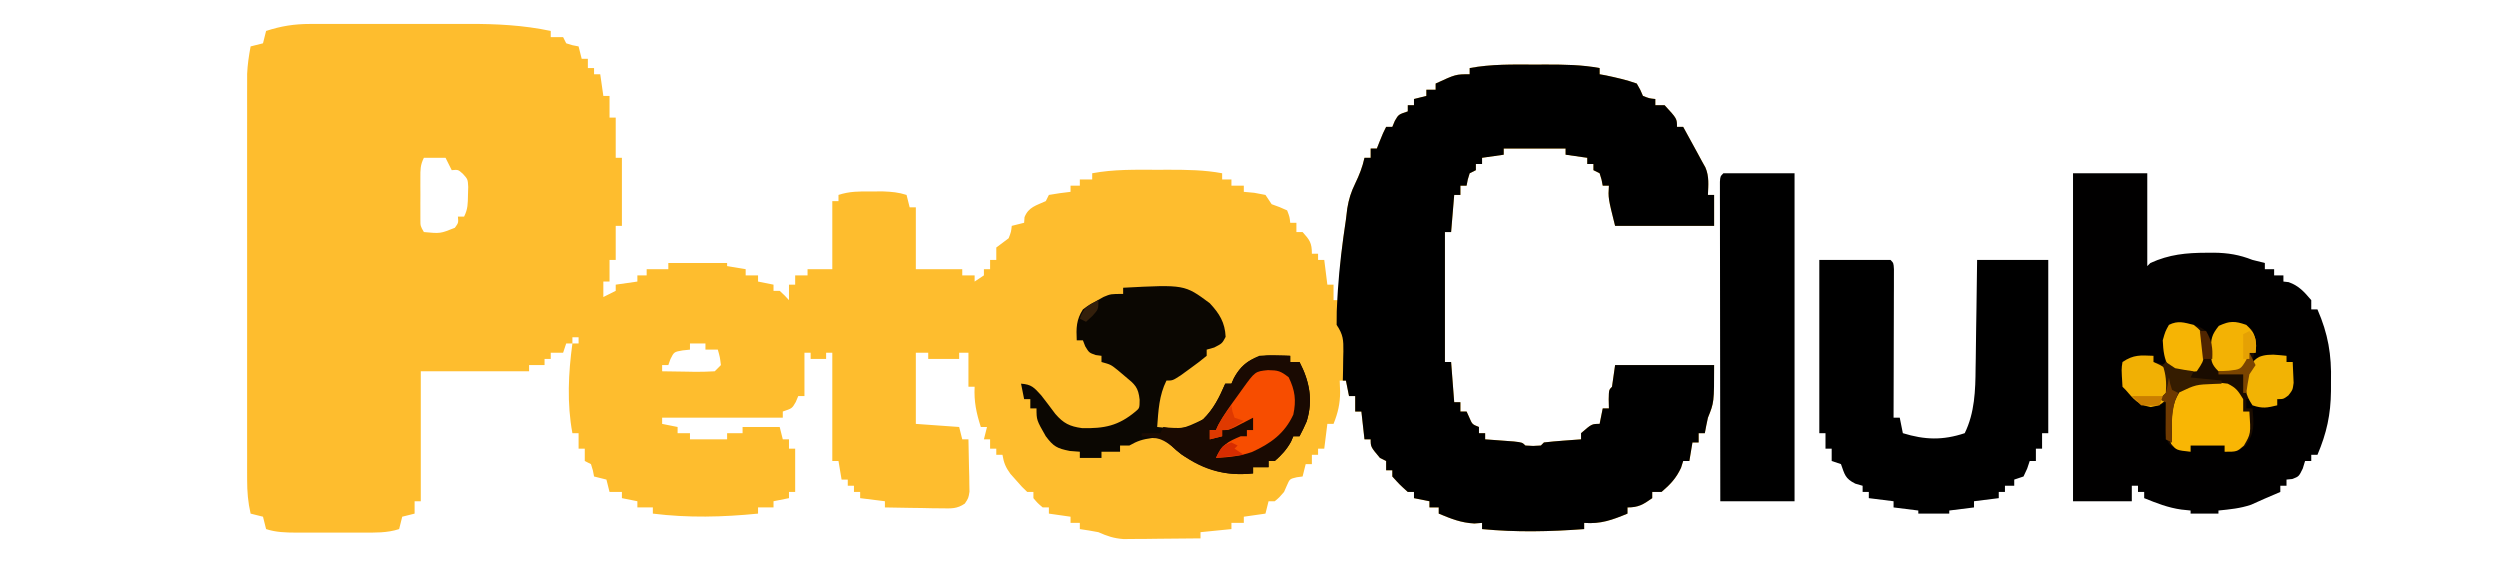 <?xml version="1.0" encoding="UTF-8"?>
<svg version="1.1" xmlns="http://www.w3.org/2000/svg" width="808" height="183">
<path d="M0 0 C0.694 -0.004 1.388 -0.007 2.102 -0.011 C4.377 -0.019 6.651 -0.014 8.925 -0.007 C10.523 -0.008 12.121 -0.01 13.719 -0.013 C17.063 -0.016 20.408 -0.011 23.752 -0.002 C28.008 0.009 32.262 0.003 36.518 -0.009 C39.818 -0.016 43.119 -0.014 46.419 -0.009 C47.986 -0.008 49.553 -0.009 51.12 -0.014 C60.153 -0.035 68.815 0.387 77.695 2.259 C77.695 2.919 77.695 3.579 77.695 4.259 C79.015 4.259 80.335 4.259 81.695 4.259 C82.19 5.249 82.19 5.249 82.695 6.259 C84.719 6.911 84.719 6.911 86.695 7.259 C87.19 9.239 87.19 9.239 87.695 11.259 C88.355 11.259 89.015 11.259 89.695 11.259 C89.695 12.249 89.695 13.239 89.695 14.259 C90.355 14.259 91.015 14.259 91.695 14.259 C91.695 14.919 91.695 15.579 91.695 16.259 C92.355 16.259 93.015 16.259 93.695 16.259 C94.19 19.724 94.19 19.724 94.695 23.259 C95.355 23.259 96.015 23.259 96.695 23.259 C96.695 25.569 96.695 27.879 96.695 30.259 C97.355 30.259 98.015 30.259 98.695 30.259 C98.695 34.549 98.695 38.839 98.695 43.259 C99.355 43.259 100.015 43.259 100.695 43.259 C100.695 50.519 100.695 57.779 100.695 65.259 C100.035 65.259 99.375 65.259 98.695 65.259 C98.695 68.889 98.695 72.519 98.695 76.259 C98.035 76.259 97.375 76.259 96.695 76.259 C96.695 78.569 96.695 80.879 96.695 83.259 C96.035 83.259 95.375 83.259 94.695 83.259 C94.695 84.909 94.695 86.559 94.695 88.259 C96.015 87.599 97.335 86.939 98.695 86.259 C98.695 85.599 98.695 84.939 98.695 84.259 C102.16 83.764 102.16 83.764 105.695 83.259 C105.695 82.599 105.695 81.939 105.695 81.259 C106.685 81.259 107.675 81.259 108.695 81.259 C108.695 80.599 108.695 79.939 108.695 79.259 C111.005 79.259 113.315 79.259 115.695 79.259 C115.695 78.599 115.695 77.939 115.695 77.259 C121.965 77.259 128.235 77.259 134.695 77.259 C134.695 77.589 134.695 77.919 134.695 78.259 C137.665 78.754 137.665 78.754 140.695 79.259 C140.695 79.919 140.695 80.579 140.695 81.259 C142.015 81.259 143.335 81.259 144.695 81.259 C144.695 81.919 144.695 82.579 144.695 83.259 C146.345 83.589 147.995 83.919 149.695 84.259 C149.695 84.919 149.695 85.579 149.695 86.259 C150.355 86.259 151.015 86.259 151.695 86.259 C153.32 87.759 153.32 87.759 154.695 89.259 C154.695 87.609 154.695 85.959 154.695 84.259 C155.355 84.259 156.015 84.259 156.695 84.259 C156.695 83.269 156.695 82.279 156.695 81.259 C158.015 81.259 159.335 81.259 160.695 81.259 C160.695 80.599 160.695 79.939 160.695 79.259 C163.335 79.259 165.975 79.259 168.695 79.259 C168.695 71.999 168.695 64.739 168.695 57.259 C169.355 57.259 170.015 57.259 170.695 57.259 C170.695 56.599 170.695 55.939 170.695 55.259 C174.236 54.078 177.449 54.113 181.132 54.134 C182.451 54.131 183.77 54.129 185.128 54.126 C187.897 54.229 190.085 54.418 192.695 55.259 C193.025 56.579 193.355 57.899 193.695 59.259 C194.355 59.259 195.015 59.259 195.695 59.259 C195.695 65.859 195.695 72.459 195.695 79.259 C200.645 79.259 205.595 79.259 210.695 79.259 C210.695 79.919 210.695 80.579 210.695 81.259 C212.015 81.259 213.335 81.259 214.695 81.259 C214.695 81.919 214.695 82.579 214.695 83.259 C215.685 82.599 216.675 81.939 217.695 81.259 C217.695 80.599 217.695 79.939 217.695 79.259 C218.355 79.259 219.015 79.259 219.695 79.259 C219.695 78.269 219.695 77.279 219.695 76.259 C220.355 76.259 221.015 76.259 221.695 76.259 C221.695 74.939 221.695 73.619 221.695 72.259 C223.012 71.239 224.347 70.239 225.695 69.259 C226.491 67.165 226.491 67.165 226.695 65.259 C228.015 64.929 229.335 64.599 230.695 64.259 C230.736 63.661 230.777 63.063 230.82 62.446 C232.134 59.161 234.582 58.686 237.695 57.259 C238.025 56.599 238.355 55.939 238.695 55.259 C241.016 54.851 243.351 54.514 245.695 54.259 C245.695 53.599 245.695 52.939 245.695 52.259 C246.685 52.259 247.675 52.259 248.695 52.259 C248.695 51.599 248.695 50.939 248.695 50.259 C250.015 50.259 251.335 50.259 252.695 50.259 C252.695 49.599 252.695 48.939 252.695 48.259 C259.665 46.952 266.623 47.112 273.695 47.134 C274.94 47.13 276.185 47.126 277.468 47.122 C283.308 47.128 288.947 47.181 294.695 48.259 C294.695 48.919 294.695 49.579 294.695 50.259 C295.685 50.259 296.675 50.259 297.695 50.259 C297.695 50.919 297.695 51.579 297.695 52.259 C299.015 52.259 300.335 52.259 301.695 52.259 C301.695 52.919 301.695 53.579 301.695 54.259 C303.365 54.413 303.365 54.413 305.07 54.571 C306.266 54.798 307.462 55.025 308.695 55.259 C309.355 56.249 310.015 57.239 310.695 58.259 C311.54 58.568 312.386 58.878 313.257 59.196 C314.464 59.722 314.464 59.722 315.695 60.259 C316.507 62.384 316.507 62.384 316.695 64.259 C317.355 64.259 318.015 64.259 318.695 64.259 C318.695 65.249 318.695 66.239 318.695 67.259 C319.355 67.259 320.015 67.259 320.695 67.259 C322.991 69.82 323.695 70.738 323.695 74.259 C324.355 74.259 325.015 74.259 325.695 74.259 C325.695 74.919 325.695 75.579 325.695 76.259 C326.355 76.259 327.015 76.259 327.695 76.259 C328.025 78.899 328.355 81.539 328.695 84.259 C329.355 84.259 330.015 84.259 330.695 84.259 C330.695 85.909 330.695 87.559 330.695 89.259 C331.355 89.259 332.015 89.259 332.695 89.259 C332.671 88.639 332.648 88.019 332.624 87.38 C332.458 79.199 333.486 71.338 334.695 63.259 C334.84 62.051 334.986 60.843 335.136 59.599 C335.646 56.548 336.348 54.328 337.695 51.571 C339.03 48.808 340.044 46.263 340.695 43.259 C341.355 43.259 342.015 43.259 342.695 43.259 C342.695 42.269 342.695 41.279 342.695 40.259 C343.355 40.259 344.015 40.259 344.695 40.259 C345.159 39.083 345.159 39.083 345.632 37.884 C346.695 35.259 346.695 35.259 347.695 33.259 C348.355 33.259 349.015 33.259 349.695 33.259 C349.963 32.619 350.231 31.98 350.507 31.321 C351.695 29.259 351.695 29.259 354.695 28.259 C354.695 27.599 354.695 26.939 354.695 26.259 C355.355 26.259 356.015 26.259 356.695 26.259 C356.695 25.599 356.695 24.939 356.695 24.259 C358.675 23.764 358.675 23.764 360.695 23.259 C360.695 22.599 360.695 21.939 360.695 21.259 C361.685 21.259 362.675 21.259 363.695 21.259 C363.695 20.599 363.695 19.939 363.695 19.259 C370.195 16.259 370.195 16.259 374.695 16.259 C374.695 15.599 374.695 14.939 374.695 14.259 C381.665 12.952 388.623 13.112 395.695 13.134 C396.94 13.13 398.185 13.126 399.468 13.122 C405.308 13.128 410.947 13.181 416.695 14.259 C416.695 14.919 416.695 15.579 416.695 16.259 C417.375 16.383 418.056 16.506 418.757 16.634 C422.168 17.36 425.406 18.08 428.695 19.259 C429.882 21.321 429.882 21.321 430.695 23.259 C432.745 24.064 432.745 24.064 434.695 24.259 C434.695 24.919 434.695 25.579 434.695 26.259 C435.685 26.259 436.675 26.259 437.695 26.259 C441.695 30.602 441.695 30.602 441.695 33.259 C442.355 33.259 443.015 33.259 443.695 33.259 C444.654 35.008 445.612 36.758 446.57 38.509 C447.103 39.483 447.637 40.458 448.187 41.462 C448.684 42.385 449.182 43.308 449.695 44.259 C450.086 44.96 450.478 45.661 450.882 46.384 C452.147 49.303 451.815 52.127 451.695 55.259 C452.355 55.259 453.015 55.259 453.695 55.259 C453.695 58.559 453.695 61.859 453.695 65.259 C443.135 65.259 432.575 65.259 421.695 65.259 C419.445 56.259 419.445 56.259 419.695 52.259 C419.035 52.259 418.375 52.259 417.695 52.259 C417.571 51.619 417.447 50.98 417.32 50.321 C417.113 49.641 416.907 48.96 416.695 48.259 C416.035 47.929 415.375 47.599 414.695 47.259 C414.695 46.599 414.695 45.939 414.695 45.259 C414.035 45.259 413.375 45.259 412.695 45.259 C412.695 44.599 412.695 43.939 412.695 43.259 C410.385 42.929 408.075 42.599 405.695 42.259 C405.695 41.599 405.695 40.939 405.695 40.259 C399.095 40.259 392.495 40.259 385.695 40.259 C385.695 40.919 385.695 41.579 385.695 42.259 C382.23 42.754 382.23 42.754 378.695 43.259 C378.695 43.919 378.695 44.579 378.695 45.259 C378.035 45.259 377.375 45.259 376.695 45.259 C376.695 45.919 376.695 46.579 376.695 47.259 C376.035 47.589 375.375 47.919 374.695 48.259 C374.042 50.283 374.042 50.283 373.695 52.259 C373.035 52.259 372.375 52.259 371.695 52.259 C371.695 53.249 371.695 54.239 371.695 55.259 C371.035 55.259 370.375 55.259 369.695 55.259 C369.365 59.219 369.035 63.179 368.695 67.259 C368.035 67.259 367.375 67.259 366.695 67.259 C366.695 81.119 366.695 94.979 366.695 109.259 C367.355 109.259 368.015 109.259 368.695 109.259 C369.025 113.549 369.355 117.839 369.695 122.259 C370.355 122.259 371.015 122.259 371.695 122.259 C371.695 123.249 371.695 124.239 371.695 125.259 C372.355 125.259 373.015 125.259 373.695 125.259 C374.128 126.218 374.128 126.218 374.57 127.196 C375.523 129.411 375.523 129.411 377.695 130.259 C377.695 130.919 377.695 131.579 377.695 132.259 C378.355 132.259 379.015 132.259 379.695 132.259 C379.695 132.919 379.695 133.579 379.695 134.259 C380.549 134.319 381.404 134.38 382.284 134.442 C383.389 134.526 384.494 134.61 385.632 134.696 C386.734 134.778 387.836 134.859 388.972 134.942 C391.695 135.259 391.695 135.259 392.695 136.259 C395.195 136.425 395.195 136.425 397.695 136.259 C398.025 135.929 398.355 135.599 398.695 135.259 C400.711 135.025 402.733 134.845 404.757 134.696 C405.862 134.613 406.967 134.529 408.105 134.442 C408.959 134.382 409.814 134.321 410.695 134.259 C410.695 133.599 410.695 132.939 410.695 132.259 C414.156 129.259 414.156 129.259 416.695 129.259 C417.025 127.609 417.355 125.959 417.695 124.259 C418.355 124.259 419.015 124.259 419.695 124.259 C419.664 122.805 419.664 122.805 419.632 121.321 C419.695 118.259 419.695 118.259 420.695 117.259 C421.025 114.949 421.355 112.639 421.695 110.259 C432.255 110.259 442.815 110.259 453.695 110.259 C453.695 122.318 453.695 122.318 451.695 127.259 C451.334 128.92 450.99 130.585 450.695 132.259 C450.035 132.259 449.375 132.259 448.695 132.259 C448.695 133.249 448.695 134.239 448.695 135.259 C448.035 135.259 447.375 135.259 446.695 135.259 C446.365 137.239 446.035 139.219 445.695 141.259 C445.035 141.259 444.375 141.259 443.695 141.259 C443.354 142.342 443.354 142.342 443.007 143.446 C441.422 146.843 439.535 148.834 436.695 151.259 C435.705 151.259 434.715 151.259 433.695 151.259 C433.695 151.919 433.695 152.579 433.695 153.259 C430.789 155.3 429.293 156.259 425.695 156.259 C425.695 156.919 425.695 157.579 425.695 158.259 C420.765 160.299 417.115 161.665 411.695 161.259 C411.695 161.919 411.695 162.579 411.695 163.259 C400.554 164.088 389.828 164.326 378.695 163.259 C378.695 162.599 378.695 161.939 378.695 161.259 C377.87 161.321 377.045 161.383 376.195 161.446 C371.813 161.212 368.74 159.933 364.695 158.259 C364.695 157.599 364.695 156.939 364.695 156.259 C363.705 156.259 362.715 156.259 361.695 156.259 C361.695 155.599 361.695 154.939 361.695 154.259 C360.045 153.929 358.395 153.599 356.695 153.259 C356.695 152.599 356.695 151.939 356.695 151.259 C356.035 151.259 355.375 151.259 354.695 151.259 C352.07 148.884 352.07 148.884 349.695 146.259 C349.695 145.599 349.695 144.939 349.695 144.259 C349.035 144.259 348.375 144.259 347.695 144.259 C347.695 143.269 347.695 142.279 347.695 141.259 C347.035 140.929 346.375 140.599 345.695 140.259 C342.695 136.682 342.695 136.682 342.695 134.259 C342.035 134.259 341.375 134.259 340.695 134.259 C340.365 131.289 340.035 128.319 339.695 125.259 C339.035 125.259 338.375 125.259 337.695 125.259 C337.695 123.609 337.695 121.959 337.695 120.259 C337.035 120.259 336.375 120.259 335.695 120.259 C335.365 118.609 335.035 116.959 334.695 115.259 C334.035 115.259 333.375 115.259 332.695 115.259 C332.736 116.455 332.777 117.651 332.82 118.884 C332.833 122.682 332.115 125.709 330.695 129.259 C330.035 129.259 329.375 129.259 328.695 129.259 C328.365 131.899 328.035 134.539 327.695 137.259 C327.035 137.259 326.375 137.259 325.695 137.259 C325.695 137.919 325.695 138.579 325.695 139.259 C325.035 139.259 324.375 139.259 323.695 139.259 C323.695 140.249 323.695 141.239 323.695 142.259 C323.035 142.259 322.375 142.259 321.695 142.259 C321.365 143.579 321.035 144.899 320.695 146.259 C320.076 146.341 319.457 146.424 318.82 146.509 C316.541 147.052 316.541 147.052 315.632 149.134 C315.168 150.186 315.168 150.186 314.695 151.259 C313.195 153.009 313.195 153.009 311.695 154.259 C311.035 154.259 310.375 154.259 309.695 154.259 C309.365 155.579 309.035 156.899 308.695 158.259 C306.385 158.589 304.075 158.919 301.695 159.259 C301.695 159.919 301.695 160.579 301.695 161.259 C300.375 161.259 299.055 161.259 297.695 161.259 C297.695 161.919 297.695 162.579 297.695 163.259 C294.395 163.589 291.095 163.919 287.695 164.259 C287.695 164.919 287.695 165.579 287.695 166.259 C283.132 166.317 278.57 166.352 274.007 166.384 C272.714 166.401 271.42 166.417 270.087 166.435 C268.84 166.441 267.593 166.447 266.308 166.454 C264.588 166.47 264.588 166.47 262.833 166.486 C259.673 166.257 257.562 165.542 254.695 164.259 C252.702 163.883 250.703 163.539 248.695 163.259 C248.695 162.599 248.695 161.939 248.695 161.259 C247.705 161.259 246.715 161.259 245.695 161.259 C245.695 160.599 245.695 159.939 245.695 159.259 C243.385 158.929 241.075 158.599 238.695 158.259 C238.695 157.599 238.695 156.939 238.695 156.259 C238.035 156.259 237.375 156.259 236.695 156.259 C235.07 154.884 235.07 154.884 233.695 153.259 C233.695 152.599 233.695 151.939 233.695 151.259 C233.035 151.259 232.375 151.259 231.695 151.259 C230.003 149.649 230.003 149.649 228.132 147.509 C227.512 146.813 226.892 146.117 226.253 145.399 C224.709 143.279 224.116 141.82 223.695 139.259 C223.035 139.259 222.375 139.259 221.695 139.259 C221.695 138.599 221.695 137.939 221.695 137.259 C221.035 137.259 220.375 137.259 219.695 137.259 C219.695 136.269 219.695 135.279 219.695 134.259 C219.035 134.259 218.375 134.259 217.695 134.259 C218.025 132.939 218.355 131.619 218.695 130.259 C218.035 130.259 217.375 130.259 216.695 130.259 C215.243 125.722 214.459 122.078 214.695 117.259 C214.035 117.259 213.375 117.259 212.695 117.259 C212.695 113.629 212.695 109.999 212.695 106.259 C211.705 106.259 210.715 106.259 209.695 106.259 C209.695 106.919 209.695 107.579 209.695 108.259 C206.395 108.259 203.095 108.259 199.695 108.259 C199.695 107.599 199.695 106.939 199.695 106.259 C198.375 106.259 197.055 106.259 195.695 106.259 C195.695 113.849 195.695 121.439 195.695 129.259 C200.315 129.589 204.935 129.919 209.695 130.259 C210.025 131.579 210.355 132.899 210.695 134.259 C211.355 134.259 212.015 134.259 212.695 134.259 C212.782 137.363 212.835 140.466 212.882 143.571 C212.907 144.452 212.932 145.333 212.958 146.241 C212.973 147.513 212.973 147.513 212.988 148.81 C213.003 149.59 213.019 150.37 213.035 151.174 C212.695 153.259 212.695 153.259 211.523 155.019 C208.985 156.74 207.201 156.6 204.152 156.552 C203.078 156.542 202.005 156.532 200.9 156.522 C199.78 156.497 198.661 156.472 197.507 156.446 C196.376 156.433 195.245 156.419 194.079 156.405 C191.284 156.37 188.49 156.321 185.695 156.259 C185.695 155.599 185.695 154.939 185.695 154.259 C183.055 153.929 180.415 153.599 177.695 153.259 C177.695 152.599 177.695 151.939 177.695 151.259 C177.035 151.259 176.375 151.259 175.695 151.259 C175.695 150.599 175.695 149.939 175.695 149.259 C175.035 149.259 174.375 149.259 173.695 149.259 C173.695 148.599 173.695 147.939 173.695 147.259 C173.035 147.259 172.375 147.259 171.695 147.259 C171.365 145.279 171.035 143.299 170.695 141.259 C170.035 141.259 169.375 141.259 168.695 141.259 C168.695 129.709 168.695 118.159 168.695 106.259 C168.035 106.259 167.375 106.259 166.695 106.259 C166.695 106.919 166.695 107.579 166.695 108.259 C165.045 108.259 163.395 108.259 161.695 108.259 C161.695 107.599 161.695 106.939 161.695 106.259 C161.035 106.259 160.375 106.259 159.695 106.259 C159.695 110.879 159.695 115.499 159.695 120.259 C159.035 120.259 158.375 120.259 157.695 120.259 C157.426 120.898 157.158 121.538 156.882 122.196 C155.695 124.259 155.695 124.259 152.695 125.259 C152.695 125.919 152.695 126.579 152.695 127.259 C139.825 127.259 126.955 127.259 113.695 127.259 C113.695 127.919 113.695 128.579 113.695 129.259 C115.345 129.589 116.995 129.919 118.695 130.259 C118.695 130.919 118.695 131.579 118.695 132.259 C120.015 132.259 121.335 132.259 122.695 132.259 C122.695 132.919 122.695 133.579 122.695 134.259 C126.655 134.259 130.615 134.259 134.695 134.259 C134.695 133.599 134.695 132.939 134.695 132.259 C136.345 132.259 137.995 132.259 139.695 132.259 C139.695 131.599 139.695 130.939 139.695 130.259 C143.655 130.259 147.615 130.259 151.695 130.259 C152.025 131.579 152.355 132.899 152.695 134.259 C153.355 134.259 154.015 134.259 154.695 134.259 C154.695 135.249 154.695 136.239 154.695 137.259 C155.355 137.259 156.015 137.259 156.695 137.259 C156.695 141.879 156.695 146.499 156.695 151.259 C156.035 151.259 155.375 151.259 154.695 151.259 C154.695 151.919 154.695 152.579 154.695 153.259 C153.045 153.589 151.395 153.919 149.695 154.259 C149.695 154.919 149.695 155.579 149.695 156.259 C148.045 156.259 146.395 156.259 144.695 156.259 C144.695 156.919 144.695 157.579 144.695 158.259 C133.245 159.396 122.128 159.675 110.695 158.259 C110.695 157.599 110.695 156.939 110.695 156.259 C109.045 156.259 107.395 156.259 105.695 156.259 C105.695 155.599 105.695 154.939 105.695 154.259 C104.045 153.929 102.395 153.599 100.695 153.259 C100.695 152.599 100.695 151.939 100.695 151.259 C99.375 151.259 98.055 151.259 96.695 151.259 C96.365 149.939 96.035 148.619 95.695 147.259 C94.375 146.929 93.055 146.599 91.695 146.259 C91.571 145.619 91.447 144.98 91.32 144.321 C91.113 143.641 90.907 142.96 90.695 142.259 C90.035 141.929 89.375 141.599 88.695 141.259 C88.695 139.939 88.695 138.619 88.695 137.259 C88.035 137.259 87.375 137.259 86.695 137.259 C86.695 135.609 86.695 133.959 86.695 132.259 C86.035 132.259 85.375 132.259 84.695 132.259 C82.91 122.666 83.389 112.885 84.695 103.259 C84.035 103.259 83.375 103.259 82.695 103.259 C82.2 104.744 82.2 104.744 81.695 106.259 C80.375 106.259 79.055 106.259 77.695 106.259 C77.695 106.919 77.695 107.579 77.695 108.259 C77.035 108.259 76.375 108.259 75.695 108.259 C75.695 108.919 75.695 109.579 75.695 110.259 C74.045 110.259 72.395 110.259 70.695 110.259 C70.695 110.919 70.695 111.579 70.695 112.259 C59.145 112.259 47.595 112.259 35.695 112.259 C35.695 126.119 35.695 139.979 35.695 154.259 C35.035 154.259 34.375 154.259 33.695 154.259 C33.695 155.579 33.695 156.899 33.695 158.259 C32.375 158.589 31.055 158.919 29.695 159.259 C29.365 160.579 29.035 161.899 28.695 163.259 C24.785 164.535 20.853 164.403 16.788 164.392 C15.646 164.393 15.646 164.393 14.48 164.395 C12.873 164.395 11.266 164.393 9.659 164.389 C7.203 164.384 4.748 164.389 2.292 164.396 C0.728 164.395 -0.835 164.394 -2.399 164.392 C-3.498 164.395 -3.498 164.395 -4.619 164.398 C-7.988 164.382 -11.085 164.31 -14.305 163.259 C-14.635 161.939 -14.965 160.619 -15.305 159.259 C-16.625 158.929 -17.945 158.599 -19.305 158.259 C-20.156 154.57 -20.431 151.165 -20.432 147.383 C-20.435 146.207 -20.438 145.031 -20.441 143.819 C-20.439 142.537 -20.437 141.255 -20.435 139.935 C-20.436 138.565 -20.438 137.194 -20.44 135.824 C-20.445 132.109 -20.443 128.394 -20.44 124.679 C-20.437 120.788 -20.44 116.896 -20.441 113.005 C-20.443 106.469 -20.441 99.933 -20.436 93.397 C-20.43 85.847 -20.432 78.297 -20.438 70.747 C-20.442 64.26 -20.443 57.772 -20.44 51.285 C-20.439 47.412 -20.438 43.54 -20.442 39.668 C-20.445 36.026 -20.443 32.384 -20.437 28.742 C-20.435 26.773 -20.438 24.804 -20.441 22.834 C-20.437 21.066 -20.437 21.066 -20.432 19.262 C-20.432 18.241 -20.432 17.221 -20.431 16.17 C-20.3 13.13 -19.866 10.247 -19.305 7.259 C-17.985 6.929 -16.665 6.599 -15.305 6.259 C-14.975 4.939 -14.645 3.619 -14.305 2.259 C-9.375 0.665 -5.232 0.007 0 0 Z M36.695 43.259 C35.507 45.635 35.565 47.11 35.562 49.759 C35.56 50.646 35.559 51.533 35.558 52.446 C35.562 53.374 35.566 54.303 35.57 55.259 C35.566 56.187 35.562 57.115 35.558 58.071 C35.559 58.958 35.56 59.845 35.562 60.759 C35.563 61.573 35.564 62.388 35.565 63.228 C35.567 65.327 35.567 65.327 36.695 67.259 C42.005 67.766 42.005 67.766 46.695 65.884 C47.869 64.293 47.869 64.293 47.695 62.259 C48.355 62.259 49.015 62.259 49.695 62.259 C50.921 59.805 50.896 58.059 50.945 55.321 C50.97 54.446 50.996 53.571 51.023 52.669 C50.89 50.203 50.89 50.203 49.304 48.442 C47.759 47.061 47.759 47.061 45.695 47.259 C45.035 45.939 44.375 44.619 43.695 43.259 C41.385 43.259 39.075 43.259 36.695 43.259 Z M215.695 86.259 C216.695 88.259 216.695 88.259 216.695 88.259 Z M332.695 91.259 C332.695 93.569 332.695 95.879 332.695 98.259 C333.025 98.259 333.355 98.259 333.695 98.259 C333.695 95.949 333.695 93.639 333.695 91.259 C333.365 91.259 333.035 91.259 332.695 91.259 Z M87.695 98.259 C88.695 100.259 88.695 100.259 88.695 100.259 Z M84.695 101.259 C84.695 101.919 84.695 102.579 84.695 103.259 C85.355 103.259 86.015 103.259 86.695 103.259 C86.695 102.599 86.695 101.939 86.695 101.259 C86.035 101.259 85.375 101.259 84.695 101.259 Z M122.695 103.259 C122.695 103.919 122.695 104.579 122.695 105.259 C121.519 105.383 121.519 105.383 120.32 105.509 C117.547 105.987 117.547 105.987 116.382 108.321 C116.042 109.28 116.042 109.28 115.695 110.259 C115.035 110.259 114.375 110.259 113.695 110.259 C113.695 110.919 113.695 111.579 113.695 112.259 C116.487 112.313 119.277 112.352 122.07 112.384 C122.864 112.401 123.658 112.417 124.476 112.435 C126.55 112.452 128.623 112.362 130.695 112.259 C131.355 111.599 132.015 110.939 132.695 110.259 C132.374 107.656 132.374 107.656 131.695 105.259 C130.375 105.259 129.055 105.259 127.695 105.259 C127.695 104.599 127.695 103.939 127.695 103.259 C126.045 103.259 124.395 103.259 122.695 103.259 Z M333.695 103.259 C334.695 105.259 334.695 105.259 334.695 105.259 Z " fill="#FEBD2E" transform="translate(100.305,7.741)"/>
<path d="M0 0 C1.245 -0.004 2.49 -0.008 3.773 -0.012 C9.613 -0.005 15.253 0.047 21 1.125 C21 1.785 21 2.445 21 3.125 C21.681 3.249 22.361 3.373 23.062 3.5 C26.474 4.226 29.712 4.946 33 6.125 C34.188 8.188 34.188 8.188 35 10.125 C37.05 10.93 37.05 10.93 39 11.125 C39 11.785 39 12.445 39 13.125 C39.99 13.125 40.98 13.125 42 13.125 C46 17.468 46 17.468 46 20.125 C46.66 20.125 47.32 20.125 48 20.125 C48.959 21.875 49.917 23.625 50.875 25.375 C51.409 26.35 51.942 27.324 52.492 28.328 C52.99 29.251 53.487 30.174 54 31.125 C54.588 32.177 54.588 32.177 55.188 33.25 C56.453 36.169 56.12 38.993 56 42.125 C56.66 42.125 57.32 42.125 58 42.125 C58 45.425 58 48.725 58 52.125 C47.44 52.125 36.88 52.125 26 52.125 C23.75 43.125 23.75 43.125 24 39.125 C23.34 39.125 22.68 39.125 22 39.125 C21.876 38.486 21.753 37.846 21.625 37.188 C21.316 36.167 21.316 36.167 21 35.125 C20.34 34.795 19.68 34.465 19 34.125 C19 33.465 19 32.805 19 32.125 C18.34 32.125 17.68 32.125 17 32.125 C17 31.465 17 30.805 17 30.125 C14.69 29.795 12.38 29.465 10 29.125 C10 28.465 10 27.805 10 27.125 C3.4 27.125 -3.2 27.125 -10 27.125 C-10 27.785 -10 28.445 -10 29.125 C-12.31 29.455 -14.62 29.785 -17 30.125 C-17 30.785 -17 31.445 -17 32.125 C-17.66 32.125 -18.32 32.125 -19 32.125 C-19 32.785 -19 33.445 -19 34.125 C-19.99 34.62 -19.99 34.62 -21 35.125 C-21.652 37.15 -21.652 37.15 -22 39.125 C-22.66 39.125 -23.32 39.125 -24 39.125 C-24 40.115 -24 41.105 -24 42.125 C-24.66 42.125 -25.32 42.125 -26 42.125 C-26.33 46.085 -26.66 50.045 -27 54.125 C-27.66 54.125 -28.32 54.125 -29 54.125 C-29 67.985 -29 81.845 -29 96.125 C-28.34 96.125 -27.68 96.125 -27 96.125 C-26.505 102.56 -26.505 102.56 -26 109.125 C-25.34 109.125 -24.68 109.125 -24 109.125 C-24 110.115 -24 111.105 -24 112.125 C-23.34 112.125 -22.68 112.125 -22 112.125 C-21.567 113.084 -21.567 113.084 -21.125 114.062 C-20.172 116.277 -20.172 116.277 -18 117.125 C-18 117.785 -18 118.445 -18 119.125 C-17.34 119.125 -16.68 119.125 -16 119.125 C-16 119.785 -16 120.445 -16 121.125 C-15.145 121.186 -14.291 121.246 -13.41 121.309 C-11.753 121.434 -11.753 121.434 -10.062 121.562 C-8.409 121.684 -8.409 121.684 -6.723 121.809 C-4 122.125 -4 122.125 -3 123.125 C-0.5 123.292 -0.5 123.292 2 123.125 C2.33 122.795 2.66 122.465 3 122.125 C5.016 121.891 7.038 121.712 9.062 121.562 C10.167 121.479 11.272 121.395 12.41 121.309 C13.265 121.248 14.119 121.187 15 121.125 C15 120.465 15 119.805 15 119.125 C18.462 116.125 18.462 116.125 21 116.125 C21.33 114.475 21.66 112.825 22 111.125 C22.66 111.125 23.32 111.125 24 111.125 C23.979 110.156 23.959 109.186 23.938 108.188 C24 105.125 24 105.125 25 104.125 C25.33 101.815 25.66 99.505 26 97.125 C36.56 97.125 47.12 97.125 58 97.125 C58 109.184 58 109.184 56 114.125 C55.639 115.786 55.295 117.451 55 119.125 C54.34 119.125 53.68 119.125 53 119.125 C53 120.115 53 121.105 53 122.125 C52.34 122.125 51.68 122.125 51 122.125 C50.67 124.105 50.34 126.085 50 128.125 C49.34 128.125 48.68 128.125 48 128.125 C47.773 128.847 47.546 129.569 47.312 130.312 C45.727 133.71 43.841 135.7 41 138.125 C40.01 138.125 39.02 138.125 38 138.125 C38 138.785 38 139.445 38 140.125 C35.095 142.167 33.599 143.125 30 143.125 C30 143.785 30 144.445 30 145.125 C25.07 147.165 21.42 148.532 16 148.125 C16 148.785 16 149.445 16 150.125 C4.859 150.955 -5.867 151.192 -17 150.125 C-17 149.465 -17 148.805 -17 148.125 C-17.825 148.187 -18.65 148.249 -19.5 148.312 C-23.882 148.078 -26.955 146.799 -31 145.125 C-31 144.465 -31 143.805 -31 143.125 C-31.99 143.125 -32.98 143.125 -34 143.125 C-34 142.465 -34 141.805 -34 141.125 C-35.65 140.795 -37.3 140.465 -39 140.125 C-39 139.465 -39 138.805 -39 138.125 C-39.66 138.125 -40.32 138.125 -41 138.125 C-43.625 135.75 -43.625 135.75 -46 133.125 C-46 132.465 -46 131.805 -46 131.125 C-46.66 131.125 -47.32 131.125 -48 131.125 C-48 130.135 -48 129.145 -48 128.125 C-48.66 127.795 -49.32 127.465 -50 127.125 C-53 123.548 -53 123.548 -53 121.125 C-53.66 121.125 -54.32 121.125 -55 121.125 C-55.33 118.155 -55.66 115.185 -56 112.125 C-56.66 112.125 -57.32 112.125 -58 112.125 C-58 110.475 -58 108.825 -58 107.125 C-58.66 107.125 -59.32 107.125 -60 107.125 C-60.495 104.65 -60.495 104.65 -61 102.125 C-61.33 102.125 -61.66 102.125 -62 102.125 C-61.977 101.077 -61.954 100.029 -61.93 98.949 C-61.911 97.57 -61.893 96.191 -61.875 94.812 C-61.858 94.122 -61.841 93.432 -61.824 92.721 C-61.788 88.954 -61.856 87.341 -64 84.125 C-64.035 81.159 -63.954 78.325 -63.75 75.375 C-63.698 74.53 -63.647 73.684 -63.594 72.813 C-63.089 65.194 -62.145 57.675 -61 50.125 C-60.856 48.927 -60.711 47.73 -60.562 46.496 C-60.051 43.43 -59.352 41.207 -58 38.438 C-56.665 35.674 -55.651 33.129 -55 30.125 C-54.34 30.125 -53.68 30.125 -53 30.125 C-53 29.135 -53 28.145 -53 27.125 C-52.34 27.125 -51.68 27.125 -51 27.125 C-50.691 26.341 -50.381 25.558 -50.062 24.75 C-49 22.125 -49 22.125 -48 20.125 C-47.34 20.125 -46.68 20.125 -46 20.125 C-45.732 19.486 -45.464 18.846 -45.188 18.188 C-44 16.125 -44 16.125 -41 15.125 C-41 14.465 -41 13.805 -41 13.125 C-40.34 13.125 -39.68 13.125 -39 13.125 C-39 12.465 -39 11.805 -39 11.125 C-37.68 10.795 -36.36 10.465 -35 10.125 C-35 9.465 -35 8.805 -35 8.125 C-34.01 8.125 -33.02 8.125 -32 8.125 C-32 7.465 -32 6.805 -32 6.125 C-25.5 3.125 -25.5 3.125 -21 3.125 C-21 2.465 -21 1.805 -21 1.125 C-14.03 -0.182 -7.071 -0.022 0 0 Z " fill="#000000" transform="translate(496,20.875)"/>
<path d="M0 0 C7.92 0 15.84 0 24 0 C24 9.9 24 19.8 24 30 C24.33 29.67 24.66 29.34 25 29 C31.121 26.218 36.556 25.704 43.188 25.688 C44.346 25.68 44.346 25.68 45.527 25.672 C50.07 25.727 53.72 26.32 58 28 C59.329 28.35 60.661 28.691 62 29 C62 29.66 62 30.32 62 31 C62.99 31 63.98 31 65 31 C65 31.66 65 32.32 65 33 C65.99 33 66.98 33 68 33 C68 33.66 68 34.32 68 35 C68.557 35.062 69.114 35.124 69.688 35.188 C73.015 36.357 74.731 38.353 77 41 C77 41.99 77 42.98 77 44 C77.66 44 78.32 44 79 44 C82.457 51.924 83.582 58.642 83.375 67.25 C83.374 68.286 83.372 69.323 83.371 70.391 C83.283 78.022 81.986 83.961 79 91 C78.34 91 77.68 91 77 91 C77 91.66 77 92.32 77 93 C76.34 93 75.68 93 75 93 C74.752 93.804 74.505 94.609 74.25 95.438 C73 98 73 98 70.875 98.812 C69.947 98.905 69.947 98.905 69 99 C69 99.66 69 100.32 69 101 C68.34 101 67.68 101 67 101 C67 101.66 67 102.32 67 103 C65.288 103.738 63.576 104.475 61.859 105.203 C60.417 105.821 58.987 106.467 57.562 107.125 C54.057 108.322 50.684 108.625 47 109 C47 109.33 47 109.66 47 110 C44.03 110 41.06 110 38 110 C38 109.67 38 109.34 38 109 C37.01 108.897 36.02 108.794 35 108.688 C30.717 108.092 27 106.614 23 105 C23 104.34 23 103.68 23 103 C22.34 103 21.68 103 21 103 C21 102.34 21 101.68 21 101 C20.34 101 19.68 101 19 101 C19 102.65 19 104.3 19 106 C12.73 106 6.46 106 0 106 C0 71.02 0 36.04 0 0 Z " fill="#010000" transform="translate(670,56)"/>
<path d="M0 0 C7.59 0 15.18 0 23 0 C24 1 24 1 24.12 3.018 C24.117 4.347 24.117 4.347 24.114 5.703 C24.113 6.704 24.113 7.705 24.113 8.737 C24.108 9.825 24.103 10.914 24.098 12.035 C24.096 13.144 24.095 14.252 24.093 15.394 C24.088 18.95 24.075 22.506 24.062 26.062 C24.057 28.467 24.053 30.871 24.049 33.275 C24.038 39.184 24.021 45.092 24 51 C24.66 51 25.32 51 26 51 C26.33 52.65 26.66 54.3 27 56 C34.079 58.188 39.923 58.359 47 56 C50.232 49.416 50.464 42.151 50.512 34.961 C50.53 33.954 50.548 32.947 50.566 31.91 C50.62 28.732 50.654 25.554 50.688 22.375 C50.721 20.204 50.755 18.034 50.791 15.863 C50.878 10.576 50.938 5.288 51 0 C58.59 0 66.18 0 74 0 C74 18.48 74 36.96 74 56 C73.34 56 72.68 56 72 56 C72 57.65 72 59.3 72 61 C71.34 61 70.68 61 70 61 C70 62.32 70 63.64 70 65 C69.34 65 68.68 65 68 65 C67.598 66.207 67.598 66.207 67.188 67.438 C66.796 68.283 66.404 69.129 66 70 C64.515 70.495 64.515 70.495 63 71 C63 71.66 63 72.32 63 73 C62.01 73 61.02 73 60 73 C60 73.66 60 74.32 60 75 C59.34 75 58.68 75 58 75 C58 75.66 58 76.32 58 77 C55.36 77.33 52.72 77.66 50 78 C50 78.66 50 79.32 50 80 C47.36 80.33 44.72 80.66 42 81 C42 81.33 42 81.66 42 82 C38.7 82 35.4 82 32 82 C32 81.67 32 81.34 32 81 C29.36 80.67 26.72 80.34 24 80 C24 79.34 24 78.68 24 78 C21.36 77.67 18.72 77.34 16 77 C16 76.34 16 75.68 16 75 C15.34 75 14.68 75 14 75 C14 74.34 14 73.68 14 73 C13.216 72.773 12.432 72.546 11.625 72.312 C8.331 70.666 8.205 69.356 7 66 C6.01 65.67 5.02 65.34 4 65 C4 63.68 4 62.36 4 61 C3.34 61 2.68 61 2 61 C2 59.35 2 57.7 2 56 C1.34 56 0.68 56 0 56 C0 37.52 0 19.04 0 0 Z " fill="#000000" transform="translate(588,84)"/>
<path d="M0 0 C7.59 0 15.18 0 23 0 C23 34.98 23 69.96 23 106 C15.08 106 7.16 106 -1 106 C-1.023 92.327 -1.041 78.654 -1.052 64.981 C-1.057 58.633 -1.064 52.284 -1.075 45.936 C-1.086 39.816 -1.092 33.695 -1.095 27.574 C-1.097 25.233 -1.1 22.892 -1.106 20.551 C-1.113 17.285 -1.114 14.019 -1.114 10.752 C-1.117 9.774 -1.121 8.796 -1.124 7.788 C-1.123 6.903 -1.122 6.018 -1.12 5.106 C-1.121 4.333 -1.122 3.56 -1.123 2.763 C-1 1 -1 1 0 0 Z " fill="#000000" transform="translate(557,56)"/>
<path d="M0 0 C19.859 -1.048 19.859 -1.048 28 5 C31.128 8.343 32.924 11.262 33.125 15.875 C32 18 32 18 29.438 19.312 C28.231 19.653 28.231 19.653 27 20 C27 20.66 27 21.32 27 22 C25.265 23.445 23.46 24.809 21.625 26.125 C20.627 26.849 19.63 27.574 18.602 28.32 C16 30 16 30 14 30 C11.598 34.804 11.389 39.731 11 45 C18.969 45.833 18.969 45.833 25.938 42.5 C29.301 39.121 31.125 35.349 33 31 C33.66 31 34.32 31 35 31 C35.268 30.402 35.536 29.804 35.812 29.188 C37.815 25.498 40.141 23.598 44 22 C46.578 21.805 46.578 21.805 49.25 21.875 C50.142 21.893 51.034 21.911 51.953 21.93 C52.966 21.964 52.966 21.964 54 22 C54 22.66 54 23.32 54 24 C54.99 24 55.98 24 57 24 C60.234 30.199 61.439 36.353 59.32 43.195 C58.625 44.832 57.823 46.423 57 48 C56.34 48 55.68 48 55 48 C54.629 48.866 54.629 48.866 54.25 49.75 C52.817 52.329 51.216 54.061 49 56 C48.34 56 47.68 56 47 56 C47 56.66 47 57.32 47 58 C45.35 58 43.7 58 42 58 C42 58.66 42 59.32 42 60 C32.926 60.965 26.68 58.823 19 54 C17.869 53.073 16.759 52.12 15.688 51.125 C13.09 48.691 13.09 48.691 9.375 48.562 C6.31 48.96 4.623 49.501 2 51 C1.01 51 0.02 51 -1 51 C-1 51.66 -1 52.32 -1 53 C-2.98 53 -4.96 53 -7 53 C-7 53.66 -7 54.32 -7 55 C-9.31 55 -11.62 55 -14 55 C-14 54.34 -14 53.68 -14 53 C-15.072 52.917 -16.145 52.835 -17.25 52.75 C-21.404 51.919 -22.494 51.312 -25 48 C-28 42.75 -28 42.75 -28 39 C-28.66 39 -29.32 39 -30 39 C-30 38.01 -30 37.02 -30 36 C-30.66 36 -31.32 36 -32 36 C-32.33 34.35 -32.66 32.7 -33 31 C-29.633 31.249 -28.833 32.183 -26.5 34.75 C-24.946 36.727 -23.446 38.738 -21.938 40.75 C-19.299 43.814 -17.279 44.826 -13.266 45.371 C-6.093 45.529 -1.559 44.645 4 40 C5.304 38.903 5.304 38.903 5.332 36.207 C4.911 32.142 3.796 31.241 0.688 28.688 C-0.113 28.011 -0.914 27.334 -1.738 26.637 C-3.986 24.838 -3.986 24.838 -7 24 C-7 23.34 -7 22.68 -7 22 C-7.619 21.918 -8.238 21.835 -8.875 21.75 C-11 21 -11 21 -12.25 18.938 C-12.498 18.298 -12.745 17.659 -13 17 C-13.66 17 -14.32 17 -15 17 C-15.181 13.023 -15.17 10.375 -13 7 C-10.977 5.516 -10.977 5.516 -8.625 4.25 C-7.469 3.608 -7.469 3.608 -6.289 2.953 C-4 2 -4 2 0 2 C0 1.34 0 0.68 0 0 Z " fill="#0B0702" transform="translate(363,93)"/>
<path d="M0 0 C2.312 0.812 2.312 0.812 4 2 C4.75 4.125 4.75 4.125 5 6 C5.433 5.216 5.866 4.433 6.312 3.625 C8 1 8 1 11 -1 C14.346 -0.861 16.31 -0.557 18.938 1.562 C20.555 5.274 19.724 8.052 19 12 C19.66 12 20.32 12 21 12 C21 11.34 21 10.68 21 10 C23.97 10 26.94 10 30 10 C30 10.66 30 11.32 30 12 C30.66 12 31.32 12 32 12 C32.081 13.437 32.139 14.874 32.188 16.312 C32.24 17.513 32.24 17.513 32.293 18.738 C32 21 32 21 30.613 22.793 C29 24 29 24 27 24 C27 24.66 27 25.32 27 26 C23.713 26.8 22.29 27.097 19 26 C19 25.34 19 24.68 19 24 C18.34 24 17.68 24 17 24 C17 24.99 17 25.98 17 27 C17.66 27 18.32 27 19 27 C19.482 31.918 19.762 34.962 16.75 39.062 C14 41 14 41 10 41 C10 40.34 10 39.68 10 39 C6.37 39 2.74 39 -1 39 C-1 39.66 -1 40.32 -1 41 C-3.569 40.653 -5.51 40.342 -7.656 38.844 C-9.609 36.164 -9.293 34.082 -9.188 30.812 C-9.16 29.726 -9.133 28.639 -9.105 27.52 C-9.071 26.688 -9.036 25.857 -9 25 C-9.66 25.33 -10.32 25.66 -11 26 C-13.812 26.375 -13.812 26.375 -17 26 C-19.812 23.562 -19.812 23.562 -22 21 C-22.33 20.67 -22.66 20.34 -23 20 C-23.371 14.159 -23.371 14.159 -23 12 C-19.356 9.571 -17.288 9.838 -13 10 C-13 10.66 -13 11.32 -13 12 C-11.68 12.33 -10.36 12.66 -9 13 C-9.206 11.783 -9.412 10.566 -9.625 9.312 C-10.085 5.656 -9.885 3.274 -8 0 C-5.086 -1.457 -3.131 -0.689 0 0 Z " fill="#1A0C00" transform="translate(709,105)"/>
<path d="M0 0 C0.892 0.018 1.784 0.036 2.703 0.055 C3.716 0.089 3.716 0.089 4.75 0.125 C4.75 0.785 4.75 1.445 4.75 2.125 C5.74 2.125 6.73 2.125 7.75 2.125 C10.984 8.324 12.189 14.478 10.07 21.32 C9.375 22.957 8.573 24.548 7.75 26.125 C7.09 26.125 6.43 26.125 5.75 26.125 C5.503 26.703 5.255 27.28 5 27.875 C3.567 30.454 1.966 32.186 -0.25 34.125 C-0.91 34.125 -1.57 34.125 -2.25 34.125 C-2.25 34.785 -2.25 35.445 -2.25 36.125 C-3.9 36.125 -5.55 36.125 -7.25 36.125 C-7.25 36.785 -7.25 37.445 -7.25 38.125 C-16.844 39.145 -24.512 36.721 -32.094 30.648 C-32.578 30.208 -33.063 29.767 -33.562 29.312 C-36.808 26.671 -39.131 26.372 -43.25 26.125 C-43.25 25.795 -43.25 25.465 -43.25 25.125 C-41.27 25.125 -39.29 25.125 -37.25 25.125 C-36.92 24.465 -36.59 23.805 -36.25 23.125 C-35.682 23.195 -35.113 23.264 -34.527 23.336 C-30.026 23.652 -27.033 23.517 -23.438 20.625 C-19.965 17.249 -18.154 13.543 -16.25 9.125 C-15.59 9.125 -14.93 9.125 -14.25 9.125 C-13.982 8.527 -13.714 7.929 -13.438 7.312 C-10.391 1.7 -6.264 -0.165 0 0 Z " fill="#1A0A02" transform="translate(412.25,114.875)"/>
<path d="M0 0 C2.756 1.375 3.335 2.286 5 5 C5 6.32 5 7.64 5 9 C5.66 9 6.32 9 7 9 C7.486 16.167 7.486 16.167 5.25 20 C3 22 3 22 -1 22 C-1 21.34 -1 20.68 -1 20 C-4.63 20 -8.26 20 -12 20 C-12 20.66 -12 21.32 -12 22 C-16.564 21.52 -16.564 21.52 -18.312 19.438 C-20.16 12.889 -19.147 7.827 -16 2 C-11.124 -1.251 -5.695 -0.706 0 0 Z " fill="#F9B604" transform="translate(720,124)"/>
<path d="M0 0 C3.257 0.064 4 0.229 6.688 2.312 C8.749 6.521 9.169 9.781 8.188 14.375 C5.383 20.498 0.815 23.757 -5.199 26.477 C-9.107 27.82 -12.692 28.176 -16.812 28.375 C-15.015 24.193 -13.019 23.128 -8.812 21.375 C-8.152 21.375 -7.492 21.375 -6.812 21.375 C-6.812 20.715 -6.812 20.055 -6.812 19.375 C-6.152 19.375 -5.492 19.375 -4.812 19.375 C-4.812 18.055 -4.812 16.735 -4.812 15.375 C-5.367 15.664 -5.921 15.953 -6.492 16.25 C-7.217 16.621 -7.941 16.992 -8.688 17.375 C-9.407 17.746 -10.126 18.117 -10.867 18.5 C-12.812 19.375 -12.812 19.375 -14.812 19.375 C-14.812 20.035 -14.812 20.695 -14.812 21.375 C-16.133 21.705 -17.453 22.035 -18.812 22.375 C-18.812 21.385 -18.812 20.395 -18.812 19.375 C-18.152 19.375 -17.492 19.375 -16.812 19.375 C-16.587 18.863 -16.361 18.351 -16.129 17.824 C-14.289 14.401 -12.026 11.333 -9.75 8.188 C-9.29 7.546 -8.831 6.905 -8.357 6.244 C-4.162 0.409 -4.162 0.409 0 0 Z " fill="#F74D00" transform="translate(409.812,119.625)"/>
<path d="M0 0 C1.419 0.096 2.837 0.212 4.25 0.375 C4.25 1.035 4.25 1.695 4.25 2.375 C4.91 2.375 5.57 2.375 6.25 2.375 C6.331 3.812 6.389 5.249 6.438 6.688 C6.472 7.488 6.507 8.289 6.543 9.113 C6.25 11.375 6.25 11.375 4.863 13.168 C3.25 14.375 3.25 14.375 1.25 14.375 C1.25 15.035 1.25 15.695 1.25 16.375 C-2.037 17.175 -3.46 17.472 -6.75 16.375 C-9.253 12.62 -9.203 10.828 -8.75 6.375 C-6.704 1.483 -5.2 0.008 0 0 Z " fill="#F2B304" transform="translate(734.75,114.625)"/>
<path d="M0 0 C0 0.66 0 1.32 0 2 C0.639 2.289 1.279 2.578 1.938 2.875 C4 4 4 4 5 6 C5.284 9.262 5.286 11.396 3.875 14.375 C2 16 2 16 -0.875 16.562 C-4.947 15.83 -6.359 14.093 -9 11 C-9.33 10.67 -9.66 10.34 -10 10 C-10.371 4.159 -10.371 4.159 -10 2 C-6.356 -0.429 -4.288 -0.162 0 0 Z " fill="#F1B004" transform="translate(696,115)"/>
<path d="M0 0 C2.43 2.268 2.961 3.424 3.188 6.75 C3.126 7.492 3.064 8.235 3 9 C2.34 9 1.68 9 1 9 C0.876 9.619 0.752 10.238 0.625 10.875 C0 13 0 13 -2 15 C-5.5 15.25 -5.5 15.25 -9 15 C-11.481 12.519 -11.351 11.558 -11.438 8.125 C-11.356 4.372 -11.273 3.346 -8.875 0.312 C-5.308 -1.316 -3.688 -1.283 0 0 Z " fill="#F3B204" transform="translate(726,105)"/>
<path d="M0 0 C2.149 1.627 2.911 2.472 3.363 5.156 C3.347 5.93 3.33 6.703 3.312 7.5 C3.309 8.273 3.305 9.047 3.301 9.844 C3 12 3 12 1 15 C-4.87 15.64 -4.87 15.64 -7.875 13.938 C-9.596 10.974 -9.824 8.399 -10 5 C-9.188 2.125 -9.188 2.125 -8 0 C-5.063 -1.468 -3.132 -0.767 0 0 Z " fill="#F6B404" transform="translate(709,105)"/>
<path d="M0 0 C0.99 0.66 1.98 1.32 3 2 C4.99 2.39 6.99 2.732 9 3 C8.67 3.66 8.34 4.32 8 5 C11.3 5.33 14.6 5.66 18 6 C18 6.33 18 6.66 18 7 C16.879 7.039 16.879 7.039 15.734 7.078 C9.7 7.309 9.7 7.309 4.375 9.812 C2.025 13.551 1.88 16.893 1.938 21.25 C1.951 22.588 1.951 22.588 1.965 23.953 C1.976 24.629 1.988 25.304 2 26 C1.34 25.67 0.68 25.34 0 25 C0 21.04 0 17.08 0 13 C-0.66 12.67 -1.32 12.34 -2 12 C-1.34 11.34 -0.68 10.68 0 10 C0.217 6.604 0.081 4.242 -1 1 C-0.67 0.67 -0.34 0.34 0 0 Z " fill="#351C00" transform="translate(700,117)"/>
<path d="M0 0 C0.103 0.639 0.206 1.279 0.312 1.938 C0.539 2.618 0.766 3.299 1 4 C1.99 4.33 2.98 4.66 4 5 C-0.75 8 -0.75 8 -3 8 C-3 8.66 -3 9.32 -3 10 C-4.32 10.33 -5.64 10.66 -7 11 C-7 10.01 -7 9.02 -7 8 C-6.34 8 -5.68 8 -5 8 C-4.732 7.423 -4.464 6.845 -4.188 6.25 C-2.983 3.967 -1.592 2.026 0 0 Z " fill="#DF3900" transform="translate(398,131)"/>
<path d="M0 0 C0.186 0.959 0.186 0.959 0.375 1.938 C0.684 2.958 0.684 2.958 1 4 C1.66 4.33 2.32 4.66 3 5 C2.67 5.784 2.34 6.567 2 7.375 C0.726 11.994 0.831 16.242 1 21 C0.34 20.67 -0.32 20.34 -1 20 C-1 16.04 -1 12.08 -1 8 C-1.66 7.67 -2.32 7.34 -3 7 C-2.34 6.34 -1.68 5.68 -1 5 C-0.352 2.429 -0.352 2.429 0 0 Z " fill="#6E3900" transform="translate(701,122)"/>
<path d="M0 0 C0.66 1.32 1.32 2.64 2 4 C1.01 5.485 1.01 5.485 0 7 C-0.39 8.99 -0.732 10.99 -1 13 C-1.33 13 -1.66 13 -2 13 C-2 11.02 -2 9.04 -2 7 C-4.64 7 -7.28 7 -10 7 C-10 6.67 -10 6.34 -10 6 C-8.907 5.938 -7.814 5.876 -6.688 5.812 C-2.857 5.387 -2.857 5.387 -1.062 2.438 C-0.712 1.633 -0.361 0.829 0 0 Z " fill="#7B4400" transform="translate(727,114)"/>
<path d="M0 0 C2 2 2 2 2.125 4.625 C2.084 5.409 2.042 6.192 2 7 C1.34 7 0.68 7 0 7 C0 7.66 0 8.32 0 9 C-0.66 9 -1.32 9 -2 9 C-2 6.36 -2 3.72 -2 1 C-1.34 0.67 -0.68 0.34 0 0 Z " fill="#E5A104" transform="translate(727,107)"/>
<path d="M0 0 C0.66 0.33 1.32 0.66 2 1 C1.67 1.33 1.34 1.66 1 2 C1.99 2.66 2.98 3.32 4 4 C-0.455 4.495 -0.455 4.495 -5 5 C-3 1 -3 1 0 0 Z " fill="#D72C00" transform="translate(398,143)"/>
<path d="M0 0 C3.3 0 6.6 0 10 0 C9.67 0.99 9.34 1.98 9 3 C6.188 3.188 6.188 3.188 3 3 C2.01 2.01 1.02 1.02 0 0 Z " fill="#CA7F00" transform="translate(689,128)"/>
<path d="M0 0 C0.66 0 1.32 0 2 0 C3.858 3.135 4.201 5.375 4 9 C3.01 9 2.02 9 1 9 C0.67 6.03 0.34 3.06 0 0 Z " fill="#502500" transform="translate(711,107)"/>
<path d="M0 0 C0 3 0 3 -2 5.188 C-2.66 5.786 -3.32 6.384 -4 7 C-4.66 6.67 -5.32 6.34 -6 6 C-4.755 2.264 -3.366 1.812 0 0 Z " fill="#331F0B" transform="translate(355,97)"/>
</svg>
